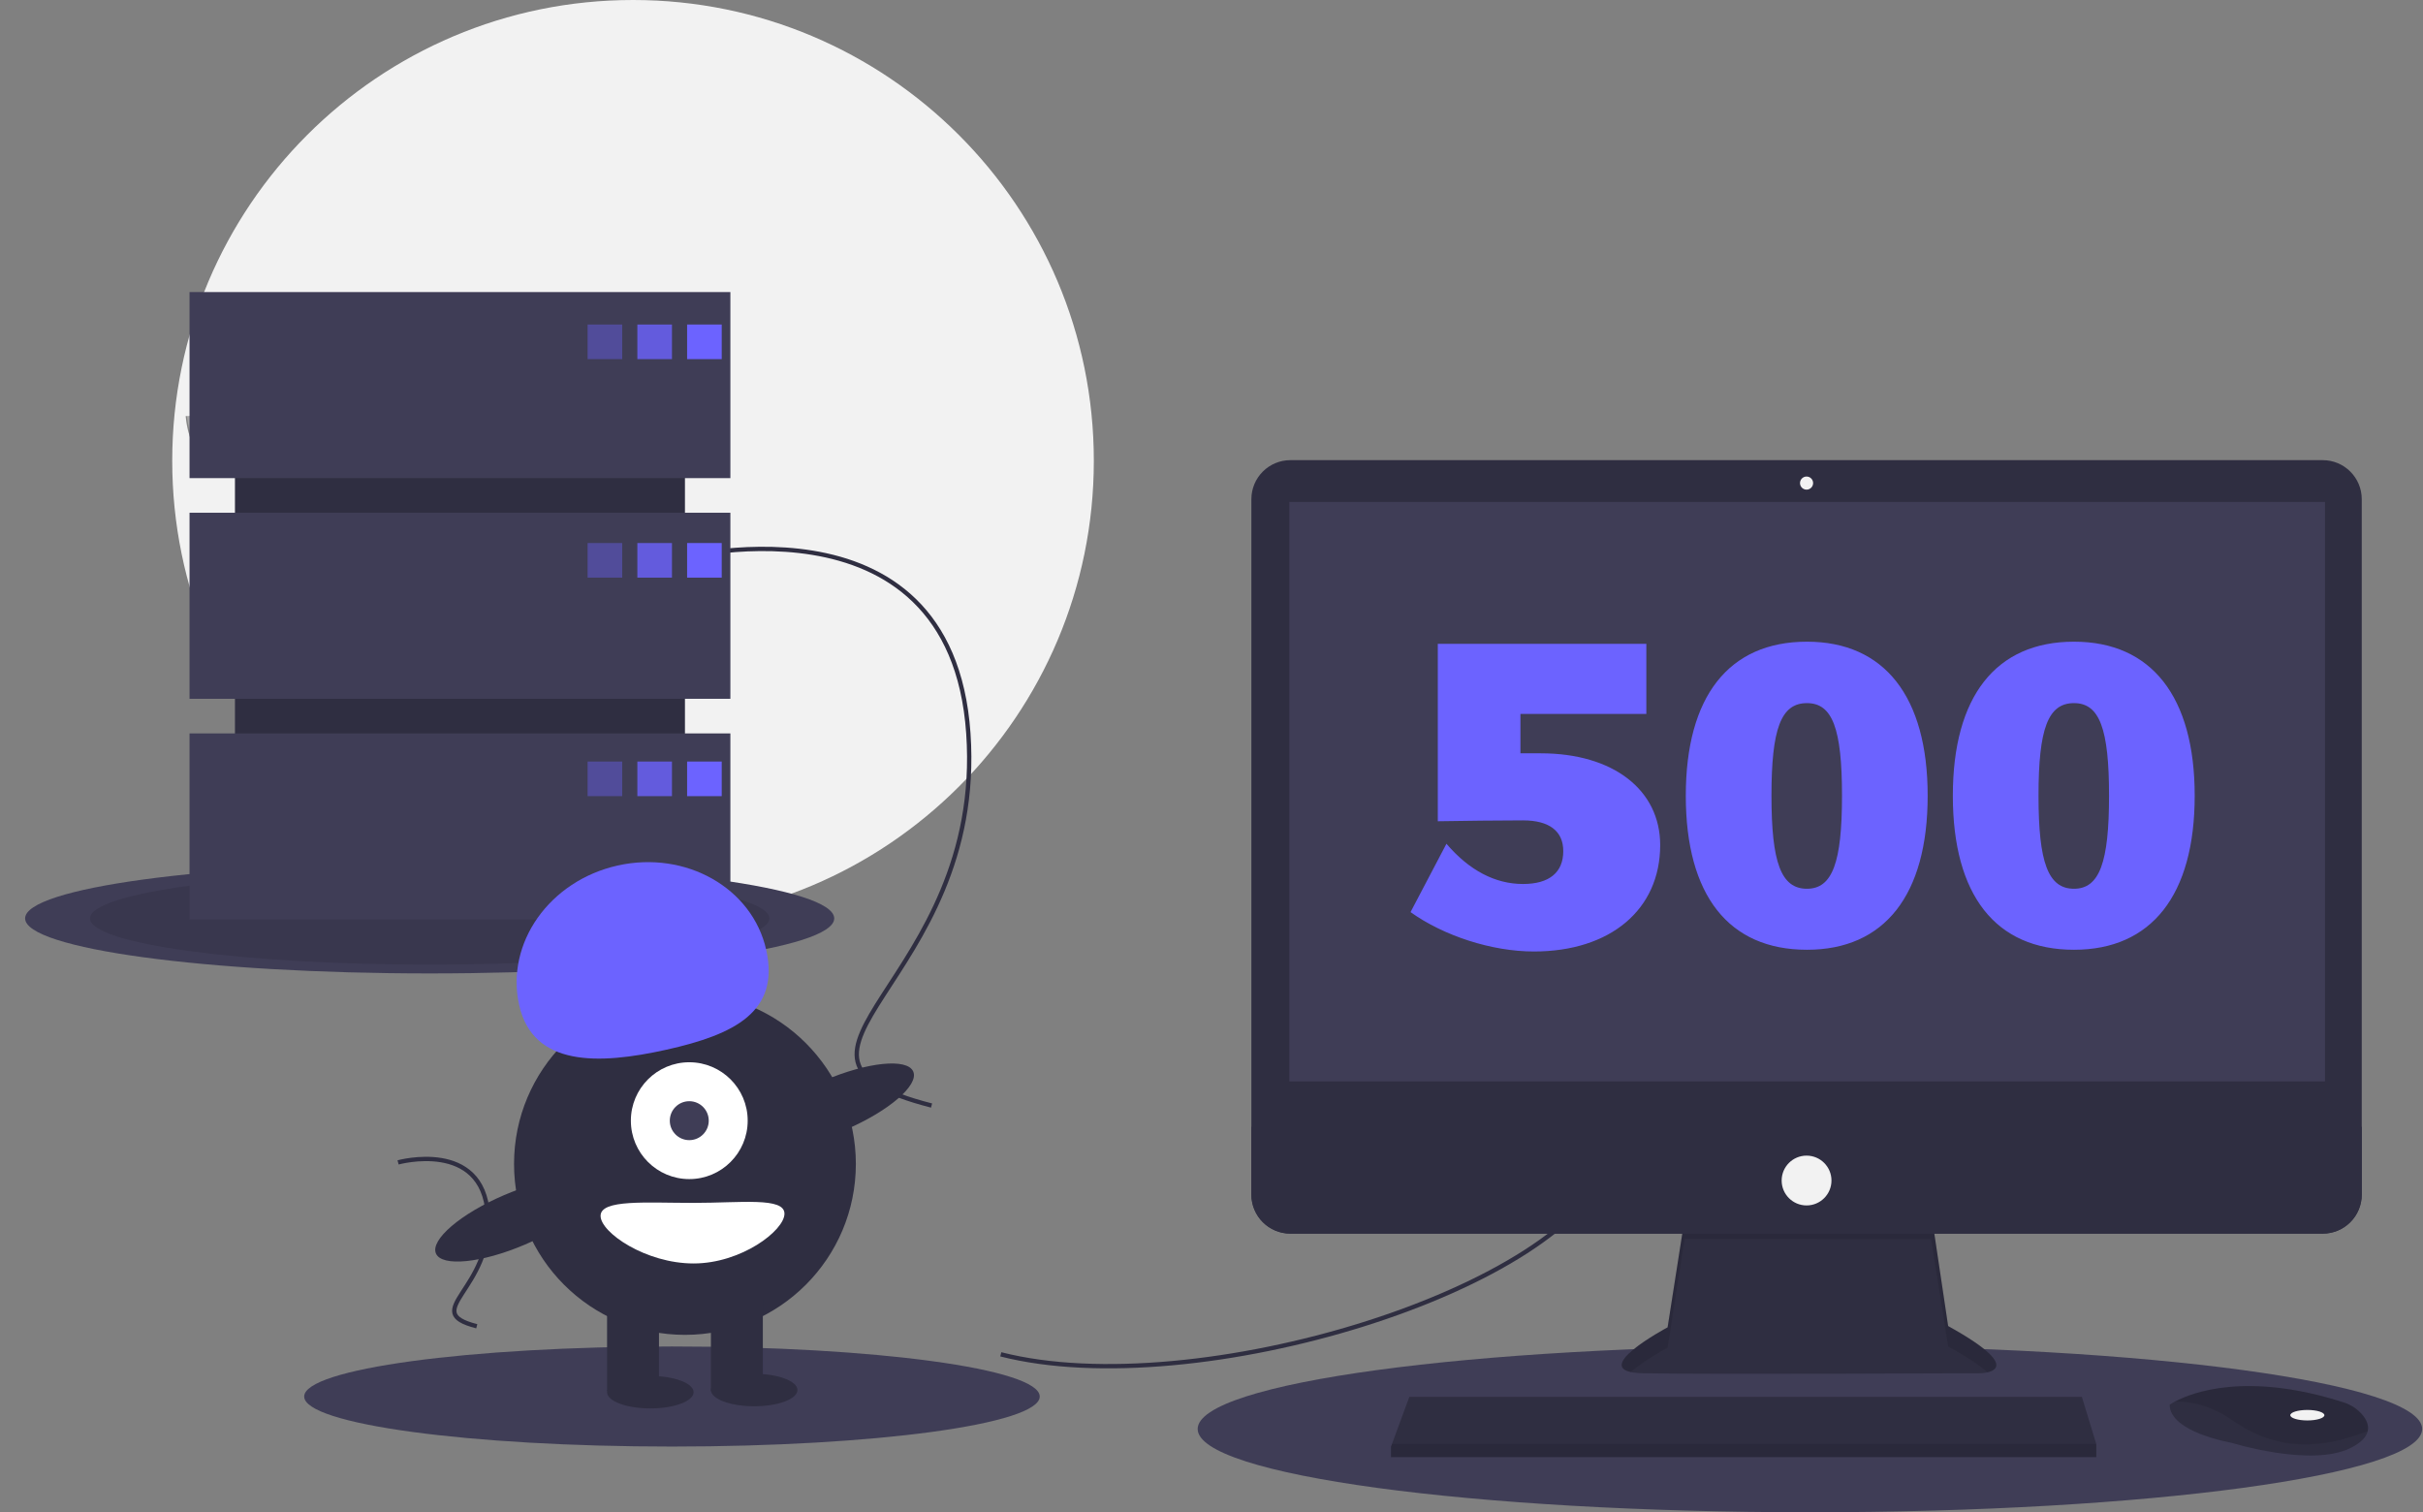 <svg width="1120" height="699" viewBox="0 0 1120 699" fill="none" xmlns="http://www.w3.org/2000/svg">
<rect x="0" y="0" width="1120" height="699" fill="#808080" stroke="none"/>
<g clip-path="url(#clip0)">
<path d="M292.609 426C410.246 426 505.609 330.637 505.609 213C505.609 95.363 410.246 0 292.609 0C174.972 0 79.609 95.363 79.609 213C79.609 330.637 174.972 426 292.609 426Z" fill="#F2F2F2"/>
<path d="M85.833 192.339C85.833 192.339 101.249 191.864 105.894 188.556C110.54 185.248 129.607 181.298 130.76 186.603C131.912 191.909 153.927 212.991 136.523 213.132C119.118 213.272 96.083 210.421 91.446 207.596C86.809 204.772 85.833 192.339 85.833 192.339Z" fill="#A8A8A8"/>
<path opacity="0.2" d="M136.833 211.285C119.429 211.425 96.394 208.574 91.757 205.749C88.226 203.598 86.819 195.88 86.348 192.319C86.022 192.333 85.833 192.339 85.833 192.339C85.833 192.339 86.809 204.772 91.446 207.596C96.083 210.421 119.118 213.272 136.523 213.132C141.546 213.091 143.282 211.304 143.186 208.656C142.489 210.256 140.572 211.255 136.833 211.285Z" fill="black"/>
<path d="M198.609 449.94C301.886 449.94 385.609 438.55 385.609 424.5C385.609 410.45 301.886 399.06 198.609 399.06C95.332 399.06 11.609 410.45 11.609 424.5C11.609 438.55 95.332 449.94 198.609 449.94Z" fill="#3F3D56"/>
<path opacity="0.1" d="M198.609 445.859C285.318 445.859 355.609 436.296 355.609 424.5C355.609 412.704 285.318 403.141 198.609 403.141C111.9 403.141 41.609 412.704 41.609 424.5C41.609 436.296 111.9 445.859 198.609 445.859Z" fill="black"/>
<path d="M836.609 699C992.906 699 1119.61 681.763 1119.61 660.5C1119.61 639.237 992.906 622 836.609 622C680.313 622 553.609 639.237 553.609 660.5C553.609 681.763 680.313 699 836.609 699Z" fill="#3F3D56"/>
<path d="M310.609 668.627C404.497 668.627 480.609 658.273 480.609 645.5C480.609 632.727 404.497 622.373 310.609 622.373C216.72 622.373 140.609 632.727 140.609 645.5C140.609 658.273 216.72 668.627 310.609 668.627Z" fill="#3F3D56"/>
<path d="M462.609 626C552.609 649 725.609 596 744.609 536" stroke="#2F2E41" stroke-width="2" stroke-miterlimit="10"/>
<path d="M309.609 259C309.609 259 439.609 223 447.609 339C455.609 455 340.609 488 430.609 511" stroke="#2F2E41" stroke-width="2" stroke-miterlimit="10"/>
<path d="M184.011 537.283C184.011 537.283 223.084 526.463 225.488 561.328C227.892 596.192 193.328 606.111 220.379 613.023" stroke="#2F2E41" stroke-width="2" stroke-miterlimit="10"/>
<path d="M778.704 563.24L770.827 613.535C770.827 613.535 732.045 634.138 759.314 634.744C786.582 635.35 915.047 634.744 915.047 634.744C915.047 634.744 939.891 634.744 900.504 612.929L892.626 560.21L778.704 563.24Z" fill="#2F2E41"/>
<path opacity="0.1" d="M753.828 634.198C760.021 628.688 770.827 622.946 770.827 622.946L778.705 572.651L892.626 572.758L900.504 622.34C909.689 627.427 915.379 631.327 918.707 634.318C923.766 633.164 929.294 628.875 900.504 612.929L892.626 560.21L778.705 563.24L770.827 613.535C770.827 613.535 738.239 630.85 753.828 634.198Z" fill="black"/>
<path d="M1073.64 212.689H596.479C586.512 212.689 578.433 220.768 578.433 230.734V552.163C578.433 562.129 586.512 570.208 596.479 570.208H1073.64C1083.61 570.208 1091.69 562.129 1091.69 552.163V230.734C1091.69 220.768 1083.61 212.689 1073.64 212.689Z" fill="#2F2E41"/>
<path d="M1074.71 232H596V499.837H1074.71V232Z" fill="#3F3D56"/>
<path d="M835.06 226.323C836.733 226.323 838.089 224.966 838.089 223.293C838.089 221.62 836.733 220.263 835.06 220.263C833.386 220.263 832.03 221.62 832.03 223.293C832.03 224.966 833.386 226.323 835.06 226.323Z" fill="#F2F2F2"/>
<path d="M1091.69 520.822V552.163C1091.69 554.533 1091.22 556.879 1090.31 559.069C1089.41 561.258 1088.08 563.248 1086.4 564.924C1084.73 566.599 1082.74 567.929 1080.55 568.835C1078.36 569.742 1076.01 570.209 1073.64 570.208H596.479C594.109 570.209 591.762 569.742 589.573 568.835C587.383 567.929 585.394 566.599 583.718 564.924C582.042 563.248 580.713 561.258 579.806 559.069C578.899 556.879 578.433 554.533 578.433 552.163V520.822H1091.69Z" fill="#2F2E41"/>
<path d="M968.978 667.466V673.526H642.968V668.678L643.417 667.466L651.452 645.651H962.312L968.978 667.466Z" fill="#2F2E41"/>
<path d="M1094.44 661.534C1093.84 664.073 1091.6 666.751 1086.54 669.284C1068.36 678.374 1031.39 666.86 1031.39 666.86C1031.39 666.86 1002.91 662.012 1002.91 649.287C1003.71 648.74 1004.55 648.244 1005.41 647.803C1013.05 643.759 1038.39 633.781 1083.33 648.225C1086.64 649.264 1089.59 651.202 1091.87 653.822C1093.69 655.954 1095.12 658.657 1094.44 661.534Z" fill="#2F2E41"/>
<path opacity="0.1" d="M1094.44 661.533C1072.19 670.059 1052.35 670.696 1032 656.558C1021.73 649.432 1012.41 647.669 1005.41 647.802C1013.05 643.759 1038.39 633.781 1083.33 648.225C1086.64 649.264 1089.59 651.201 1091.87 653.822C1093.69 655.953 1095.12 658.657 1094.44 661.533Z" fill="black"/>
<path d="M1066.54 656.559C1070.89 656.559 1074.42 655.473 1074.42 654.135C1074.42 652.796 1070.89 651.711 1066.54 651.711C1062.19 651.711 1058.66 652.796 1058.66 654.135C1058.66 655.473 1062.19 656.559 1066.54 656.559Z" fill="#F2F2F2"/>
<path d="M835.059 557.18C841.418 557.18 846.573 552.026 846.573 545.667C846.573 539.308 841.418 534.154 835.059 534.154C828.701 534.154 823.546 539.308 823.546 545.667C823.546 552.026 828.701 557.18 835.059 557.18Z" fill="#F2F2F2"/>
<path opacity="0.1" d="M968.978 667.466V673.526H642.968V668.678L643.417 667.466H968.978Z" fill="black"/>
<path d="M316.609 159H108.609V401H316.609V159Z" fill="#2F2E41"/>
<path d="M337.609 135H87.609V221H337.609V135Z" fill="#3F3D56"/>
<path d="M337.609 237H87.609V323H337.609V237Z" fill="#3F3D56"/>
<path d="M337.609 339H87.609V425H337.609V339Z" fill="#3F3D56"/>
<path opacity="0.4" d="M287.609 150H271.609V166H287.609V150Z" fill="#6C63FF"/>
<path opacity="0.8" d="M310.609 150H294.609V166H310.609V150Z" fill="#6C63FF"/>
<path d="M333.609 150H317.609V166H333.609V150Z" fill="#6C63FF"/>
<path opacity="0.4" d="M287.609 251H271.609V267H287.609V251Z" fill="#6C63FF"/>
<path opacity="0.8" d="M310.609 251H294.609V267H310.609V251Z" fill="#6C63FF"/>
<path d="M333.609 251H317.609V267H333.609V251Z" fill="#6C63FF"/>
<path opacity="0.4" d="M287.609 352H271.609V368H287.609V352Z" fill="#6C63FF"/>
<path opacity="0.8" d="M310.609 352H294.609V368H310.609V352Z" fill="#6C63FF"/>
<path d="M333.609 352H317.609V368H333.609V352Z" fill="#6C63FF"/>
<path d="M316.609 617C360.239 617 395.609 581.63 395.609 538C395.609 494.37 360.239 459 316.609 459C272.978 459 237.609 494.37 237.609 538C237.609 581.63 272.978 617 316.609 617Z" fill="#2F2E41"/>
<path d="M304.609 600H280.609V643H304.609V600Z" fill="#2F2E41"/>
<path d="M352.609 600H328.609V643H352.609V600Z" fill="#2F2E41"/>
<path d="M300.609 651C311.655 651 320.609 647.642 320.609 643.5C320.609 639.358 311.655 636 300.609 636C289.563 636 280.609 639.358 280.609 643.5C280.609 647.642 289.563 651 300.609 651Z" fill="#2F2E41"/>
<path d="M348.609 650C359.655 650 368.609 646.642 368.609 642.5C368.609 638.358 359.655 635 348.609 635C337.563 635 328.609 638.358 328.609 642.5C328.609 646.642 337.563 650 348.609 650Z" fill="#2F2E41"/>
<path d="M318.609 545C333.521 545 345.609 532.912 345.609 518C345.609 503.088 333.521 491 318.609 491C303.697 491 291.609 503.088 291.609 518C291.609 532.912 303.697 545 318.609 545Z" fill="white"/>
<path d="M318.609 527C323.579 527 327.609 522.971 327.609 518C327.609 513.029 323.579 509 318.609 509C313.638 509 309.609 513.029 309.609 518C309.609 522.971 313.638 527 318.609 527Z" fill="#3F3D56"/>
<path d="M239.977 464.532C233.598 435.965 253.988 407.098 285.52 400.058C317.053 393.017 347.786 410.468 354.165 439.035C360.543 467.603 339.646 478.139 308.114 485.18C276.582 492.221 246.355 493.1 239.977 464.532Z" fill="#6C63FF"/>
<path d="M390.704 522.244C410.759 513.66 424.833 501.597 422.138 495.301C419.443 489.005 401.001 490.86 380.945 499.444C360.89 508.028 346.816 520.09 349.511 526.386C352.205 532.682 370.648 530.827 390.704 522.244Z" fill="#2F2E41"/>
<path d="M242.704 575.244C262.759 566.66 276.833 554.597 274.138 548.301C271.443 542.005 253.001 543.86 232.945 552.444C212.89 561.027 198.816 573.09 201.511 579.386C204.205 585.682 222.648 583.827 242.704 575.244Z" fill="#2F2E41"/>
<path d="M362.609 561C362.609 568.732 342.7 584 320.609 584C298.517 584 277.609 569.732 277.609 562C277.609 554.268 298.517 556 320.609 556C342.7 556 362.609 553.268 362.609 561Z" fill="white"/>
<path d="M702.8 348.2V330H761V297.6H664.6V379.6C673 379.4 697.2 379.2 704 379.2C716.2 379.2 722.6 384.2 722.6 393.4C722.6 403.2 716.2 408.6 704 408.6C691.2 408.6 679.2 402.4 668.6 390L652 421.6C667.4 432.6 689.6 439.8 709 439.8C744.4 439.8 767.4 420.4 767.4 390.6C767.4 365.2 745.8 348.2 712.2 348.2H702.8ZM835.238 296.6C799.038 296.6 779.238 322 779.238 367.8C779.238 413.8 799.038 439 835.238 439C871.038 439 891.037 413.8 891.037 367.8C891.037 322 871.038 296.6 835.238 296.6ZM835.238 325C847.038 325 851.438 336.8 851.438 367.8C851.438 398.6 847.038 410.8 835.238 410.8C823.238 410.8 818.838 398.6 818.838 367.8C818.838 336.8 823.238 325 835.238 325ZM958.675 296.6C922.475 296.6 902.675 322 902.675 367.8C902.675 413.8 922.475 439 958.675 439C994.475 439 1014.47 413.8 1014.47 367.8C1014.47 322 994.475 296.6 958.675 296.6ZM958.675 325C970.475 325 974.875 336.8 974.875 367.8C974.875 398.6 970.475 410.8 958.675 410.8C946.675 410.8 942.275 398.6 942.275 367.8C942.275 336.8 946.675 325 958.675 325Z" fill="#6C63FF"/>
</g>
<defs>
<clipPath id="clip0">
<rect width="1119.61" height="699" fill="white"/>
</clipPath>
</defs>
</svg>
